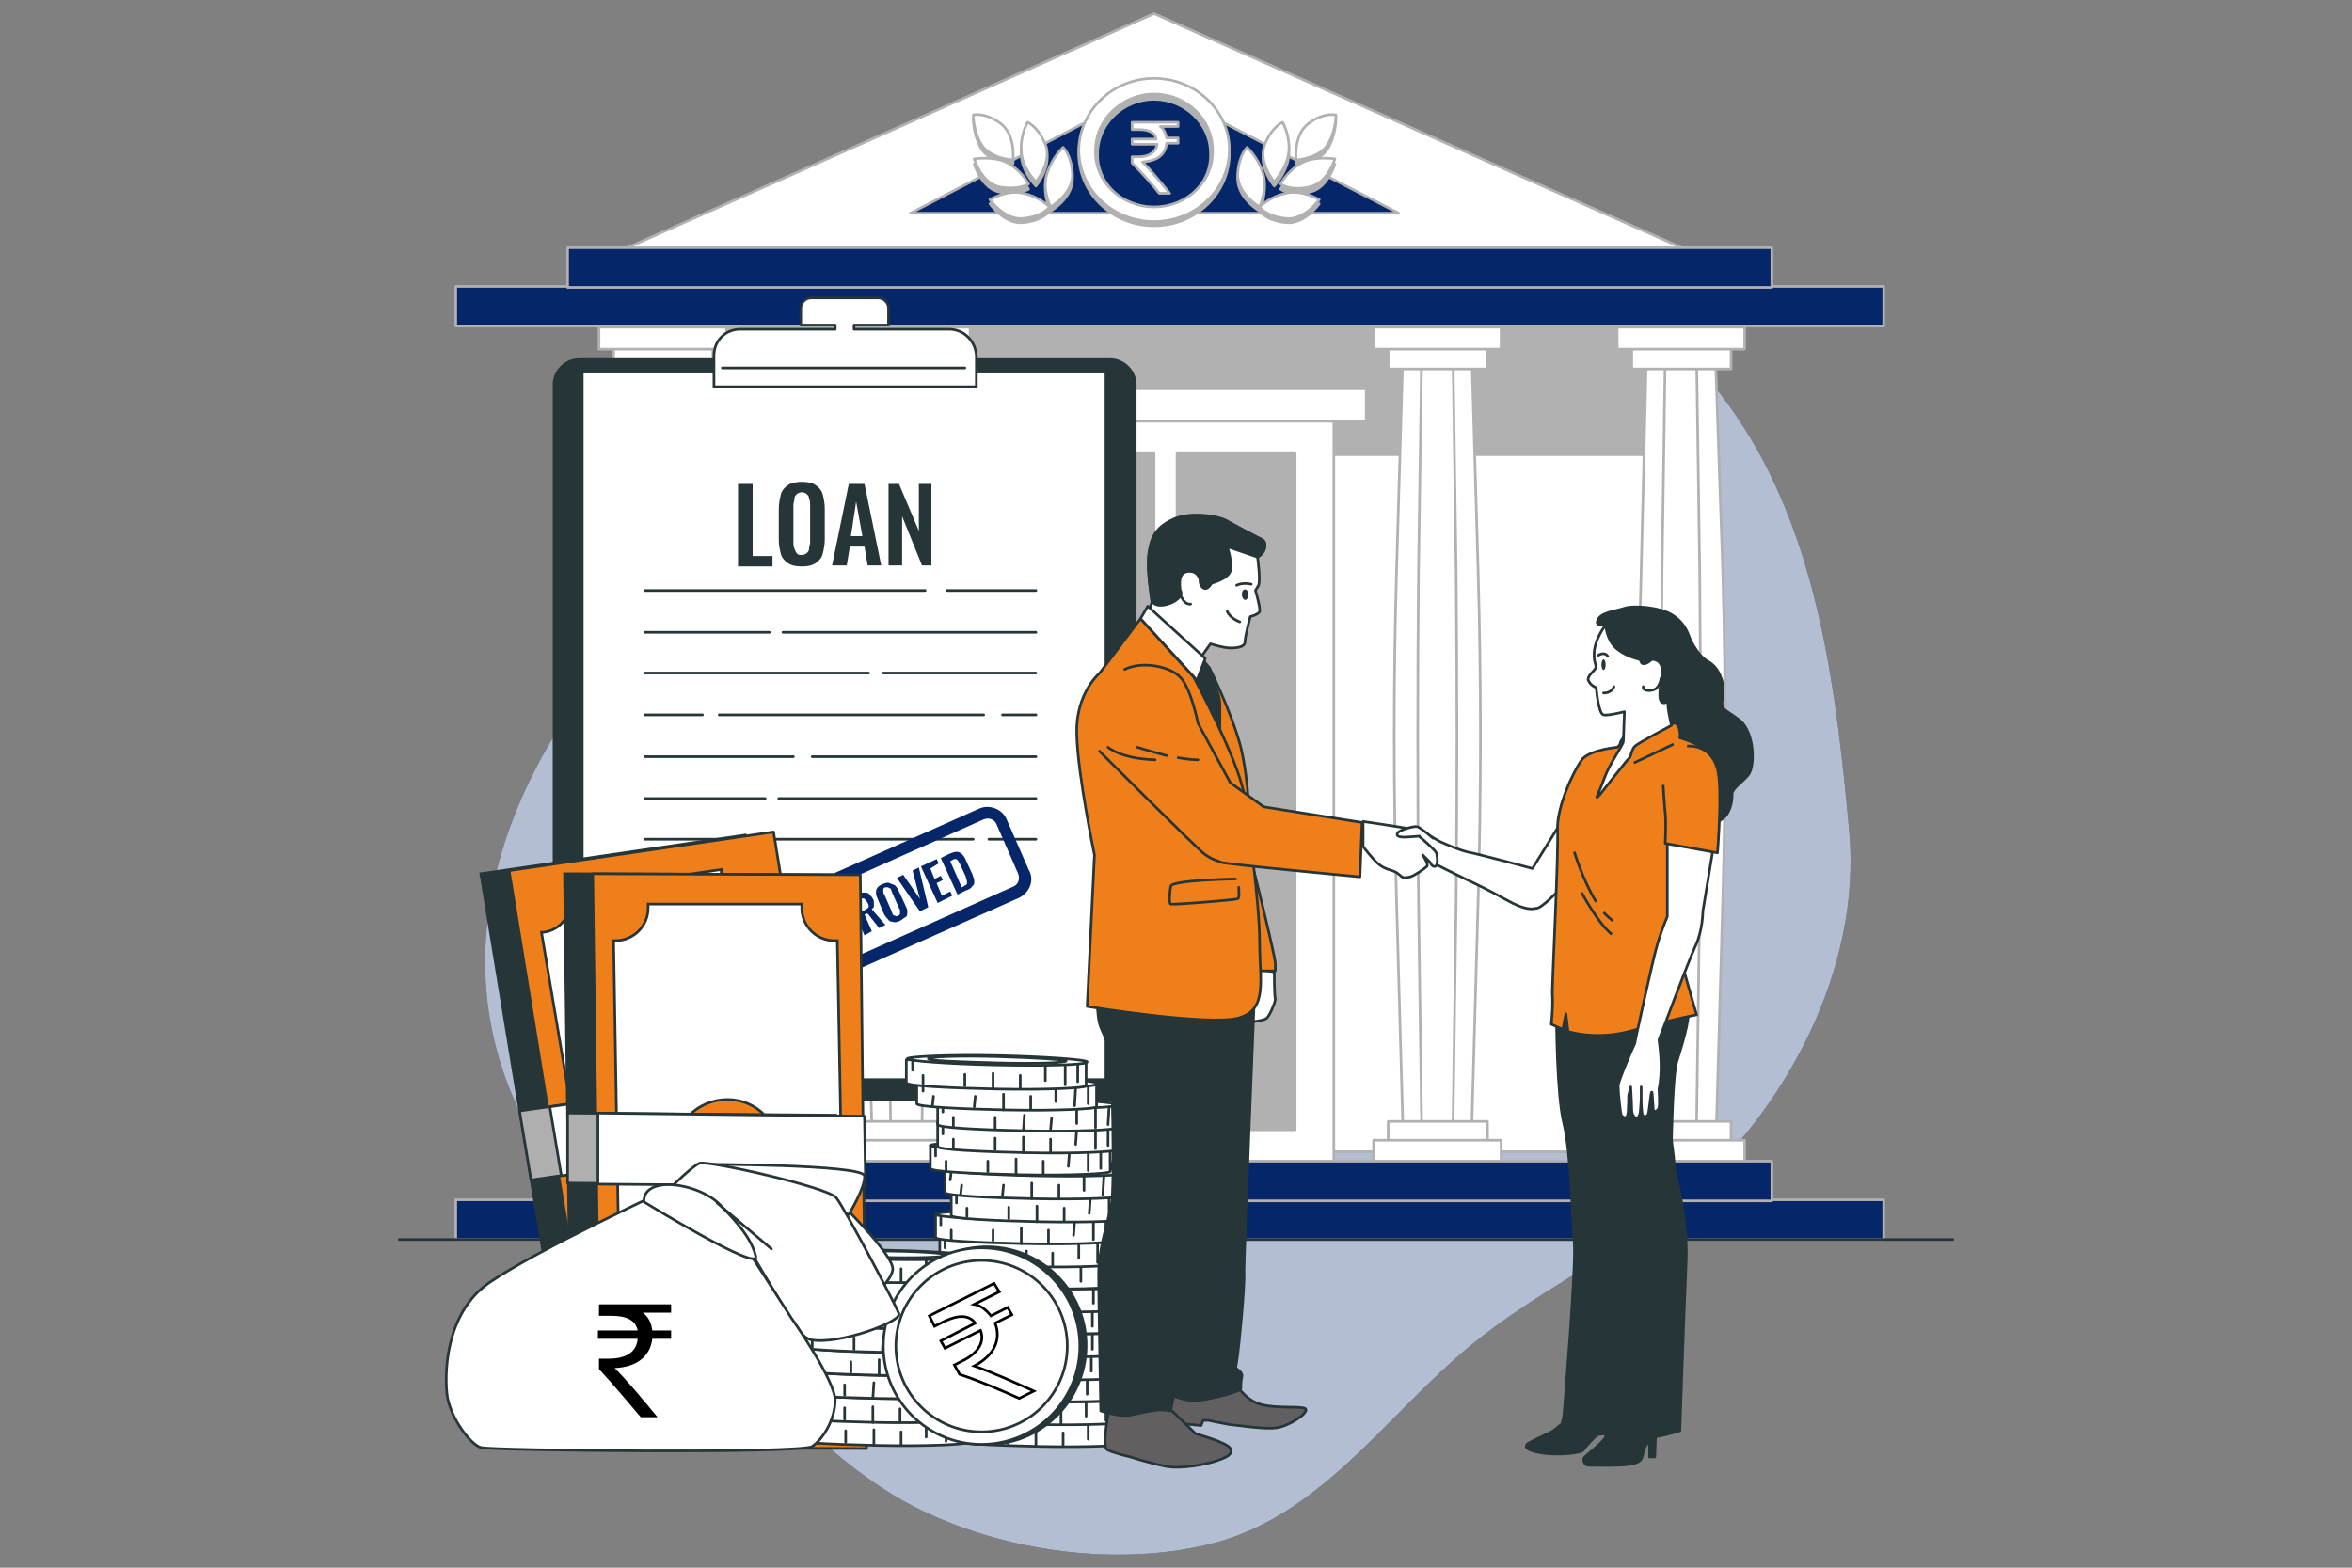 <?xml version="1.0" encoding="utf-8"?>
<!-- Generator: Adobe Illustrator 25.4.1, SVG Export Plug-In . SVG Version: 6.00 Build 0)  -->
<svg version="1.1" id="Layer_1" xmlns="http://www.w3.org/2000/svg" xmlns:xlink="http://www.w3.org/1999/xlink" x="0px" y="0px"
	 viewBox="0 0 225 150" style="enable-background:new 0 0 225 150;" xml:space="preserve">
<rect x="0" y="0" width="225" height="150" fill="#808080" stroke="none"/>
<style type="text/css">
	.st0{fill:#052669;}
	.st1{opacity:0.7;fill:#FFFFFF;enable-background:new    ;}
	.st2{fill:#FFFFFF;stroke:#B2B1B1;stroke-width:0.25;stroke-linejoin:round;stroke-miterlimit:10;}
	.st3{fill:#052669;stroke:#B2B1B1;stroke-width:0.25;stroke-linecap:round;stroke-linejoin:round;stroke-miterlimit:10;}
	.st4{fill:#B2B1B1;stroke:#B2B1B1;stroke-width:0.25;stroke-linecap:round;stroke-linejoin:round;stroke-miterlimit:10;}
	.st5{fill:#FFFFFF;stroke:#B2B1B1;stroke-width:0.25;stroke-linecap:round;stroke-linejoin:round;stroke-miterlimit:10;}
	.st6{fill:#B2B1B1;stroke:#B2B1B1;stroke-width:0.25;stroke-linejoin:round;stroke-miterlimit:10;}
	.st7{fill:none;stroke:#253538;stroke-width:0.25;stroke-linecap:round;stroke-linejoin:round;stroke-miterlimit:10;}
	.st8{fill:#253538;stroke:#253538;stroke-width:0.25;stroke-linecap:round;stroke-linejoin:round;stroke-miterlimit:10;}
	.st9{fill:#FFFFFF;stroke:#253538;stroke-width:0.25;stroke-linecap:round;stroke-linejoin:round;stroke-miterlimit:10;}
	.st10{fill:#253538;}
	.st11{fill:#253538;stroke:#253538;stroke-width:0.25;stroke-miterlimit:10;}
	.st12{fill:#EF7F1A;stroke:#253538;stroke-width:0.25;stroke-linejoin:round;stroke-miterlimit:10;}
	.st13{fill:#FFFFFF;stroke:#253538;stroke-width:0.25;stroke-miterlimit:10;}
	.st14{fill:#B0AFAF;stroke:#253538;stroke-width:0.25;stroke-linecap:round;stroke-linejoin:round;stroke-miterlimit:10;}
	.st15{fill:#FFFFFF;stroke:#253538;stroke-width:0.25;stroke-linecap:round;stroke-linejoin:round;stroke-miterlimit:10;}
	.st16{fill:#FFFFFF;stroke:#253538;stroke-width:0.25;stroke-linecap:round;stroke-linejoin:round;stroke-miterlimit:10;}
	.st17{fill:#253538;stroke:#253538;stroke-width:0.25;stroke-linejoin:round;stroke-miterlimit:10;}
	.st18{fill:#615F60;stroke:#253538;stroke-width:0.25;stroke-linecap:round;stroke-linejoin:round;stroke-miterlimit:10;}
	.st19{fill:none;stroke:#253538;stroke-width:0.25;stroke-linejoin:round;stroke-miterlimit:10;}
	.st20{fill:#FFFFFF;stroke:#253538;stroke-width:0.25;stroke-linejoin:round;stroke-miterlimit:10;}
	.st21{fill:none;stroke:#000000;stroke-width:0.25;}
</style>
<g>
	<g id="Background_Simple">
		<g>
			<path class="st0" d="M167.5,42c-0.9-1.5-1.9-3-3-4.4c-9-11.5-20.7-16.3-34.1-19.5c-13.8-3.4-30-4.4-43.3,1.7
				c-3.1,1.4-6.1,3.3-8.4,5.9c-8.9,9.8-11.9,26.1-21.8,39c-9.9,12.9-14.7,29-5.8,44.3c3.8,6.5,8.5,11.8,14.2,16.5
				c7,5.8,13,13.5,21.1,18.1c8.5,4.7,19.8,6.4,29.1,4.2c10.7-2.5,17-12.3,25.1-19c6.4-5.3,14.1-8.7,20.5-14.2
				c9.7-8.4,17-21.8,15.8-35.1C175.7,66.5,174.1,53.1,167.5,42z"/>
			<path class="st1" d="M167.5,42c-0.9-1.5-1.9-3-3-4.4c-9-11.5-20.7-16.3-34.1-19.5c-13.8-3.4-30-4.4-43.3,1.7
				c-3.1,1.4-6.1,3.3-8.4,5.9c-8.9,9.8-11.9,26.1-21.8,39c-9.9,12.9-14.7,29-5.8,44.3c3.8,6.5,8.5,11.8,14.2,16.5
				c7,5.8,13,13.5,21.1,18.1c8.5,4.7,19.8,6.4,29.1,4.2c10.7-2.5,17-12.3,25.1-19c6.4-5.3,14.1-8.7,20.5-14.2
				c9.7-8.4,17-21.8,15.8-35.1C175.7,66.5,174.1,53.1,167.5,42z"/>
		</g>
	</g>
	<g id="Bank">
		<g>
			<polygon class="st2" points="110.4,1.3 58,24.6 162.9,24.6 			"/>
			<g>
				<polygon class="st3" points="110.4,8.3 87.1,20.4 133.8,20.4 				"/>
				<g>
					<g>
						<path class="st4" d="M121.9,17.8c0,0-1.6-1.9-0.9-3.6c0.7-1.7,1.7-2.1,1.7-2.1s0.7,1.2,0.6,2.7
							C123.2,16.4,121.9,17.8,121.9,17.8z"/>
						<path class="st4" d="M127.7,15.7c0,0-0.7,2.4-2.5,2.7c-1.8,0.4-2.7-0.3-2.7-0.3s0.6-1.2,2-2C125.7,15.3,127.7,15.7,127.7,15.7
							z"/>
						<path class="st4" d="M120.5,20.2c0,0-2.1-1.2-2.1-3.1c0.1-1.9,0.9-2.6,0.9-2.6s1,0.9,1.5,2.4
							C121.3,18.4,120.5,20.2,120.5,20.2z"/>
						<path class="st4" d="M126.2,19.5c0,0-1.4,2-3.2,1.8c-1.9-0.2-2.5-1.1-2.5-1.1s1-1,2.5-1.3C124.5,18.6,126.2,19.5,126.2,19.5z"
							/>
						<path class="st4" d="M124,15.7c0,0-0.3-2.4,1.2-3.5s2.6-0.8,2.6-0.8s0,1.7-0.9,3C126,15.6,124,15.7,124,15.7z"/>
					</g>
					<g>
						<path class="st5" d="M121.9,17.4c0,0-1.6-1.9-0.9-3.6c0.7-1.7,1.7-2.1,1.7-2.1s0.7,1.2,0.6,2.7
							C123.2,16,121.9,17.4,121.9,17.4z"/>
						<path class="st5" d="M127.7,15.2c0,0-0.7,2.4-2.5,2.7c-1.8,0.4-2.7-0.3-2.7-0.3s0.6-1.2,2-2C125.7,14.9,127.7,15.2,127.7,15.2
							z"/>
						<path class="st5" d="M120.5,19.8c0,0-2.1-1.2-2.1-3.1c0.1-1.9,0.9-2.6,0.9-2.6s1,0.9,1.5,2.4C121.3,18,120.5,19.8,120.5,19.8z
							"/>
						<path class="st5" d="M126.2,19.1c0,0-1.4,2-3.2,1.8c-1.9-0.2-2.5-1.1-2.5-1.1s1-1,2.5-1.3C124.5,18.1,126.2,19.1,126.2,19.1z"
							/>
						<path class="st5" d="M124,15.3c0,0-0.3-2.4,1.2-3.5s2.6-0.8,2.6-0.8s0,1.7-0.9,3C126,15.2,124,15.3,124,15.3z"/>
					</g>
				</g>
				<g>
					<g>
						<path class="st4" d="M99.1,17.8c0,0,1.6-1.9,0.9-3.6c-0.7-1.7-1.7-2.1-1.7-2.1s-0.7,1.2-0.6,2.7
							C97.7,16.4,99.1,17.8,99.1,17.8z"/>
						<path class="st4" d="M93.2,15.7c0,0,0.7,2.4,2.5,2.7s2.7-0.3,2.7-0.3s-0.6-1.2-2-2C95.2,15.3,93.2,15.7,93.2,15.7z"/>
						<path class="st4" d="M100.5,20.2c0,0,2.1-1.2,2.1-3.1c-0.1-1.9-0.9-2.6-0.9-2.6s-1,0.9-1.5,2.4
							C99.6,18.4,100.5,20.2,100.5,20.2z"/>
						<path class="st4" d="M94.7,19.5c0,0,1.4,2,3.2,1.8c1.9-0.2,2.5-1.1,2.5-1.1s-1-1-2.5-1.3C96.4,18.6,94.7,19.5,94.7,19.5z"/>
						<path class="st4" d="M96.9,15.7c0,0,0.3-2.4-1.2-3.5s-2.6-0.8-2.6-0.8s0,1.7,0.9,3C94.9,15.6,96.9,15.7,96.9,15.7z"/>
					</g>
					<g>
						<path class="st5" d="M99.1,17.4c0,0,1.6-1.9,0.9-3.6c-0.7-1.7-1.7-2.1-1.7-2.1s-0.7,1.2-0.6,2.7C97.7,16,99.1,17.4,99.1,17.4z
							"/>
						<path class="st5" d="M93.2,15.2c0,0,0.7,2.4,2.5,2.7s2.7-0.3,2.7-0.3s-0.6-1.2-2-2C95.2,14.9,93.2,15.2,93.2,15.2z"/>
						<path class="st5" d="M100.5,19.8c0,0,2.1-1.2,2.1-3.1c-0.1-1.9-0.9-2.6-0.9-2.6s-1,0.9-1.5,2.4C99.6,18,100.5,19.8,100.5,19.8
							z"/>
						<path class="st5" d="M94.7,19.1c0,0,1.4,2,3.2,1.8c1.9-0.2,2.5-1.1,2.5-1.1s-1-1-2.5-1.3C96.4,18.1,94.7,19.1,94.7,19.1z"/>
						<path class="st5" d="M96.9,15.3c0,0,0.3-2.4-1.2-3.5s-2.6-0.8-2.6-0.8s0,1.7,0.9,3C94.9,15.2,96.9,15.3,96.9,15.3z"/>
					</g>
				</g>
				<g>
					<path class="st4" d="M110.4,7.9c-3.9,0-7.1,3-7.2,6.8c0,3.8,3.2,6.9,7.2,6.9c4,0,7.2-3.1,7.2-6.9
						C117.6,10.9,114.4,7.9,110.4,7.9z M110.4,19.9c-3,0-5.5-2.4-5.4-5.2c0-2.9,2.5-5.2,5.4-5.2s5.4,2.3,5.4,5.2
						C115.9,17.5,113.5,19.9,110.4,19.9z"/>
					<path class="st5" d="M110.4,7.5c-3.9,0-7.1,3-7.2,6.8c0,3.8,3.2,6.9,7.2,6.9c4,0,7.2-3.1,7.2-6.9
						C117.6,10.6,114.4,7.5,110.4,7.5z M110.4,19.8c-3.1,0-5.7-2.4-5.6-5.4c0-3,2.6-5.4,5.6-5.4c3.1,0,5.6,2.4,5.6,5.4
						C116.1,17.3,113.6,19.8,110.4,19.8z"/>
				</g>
			</g>
			<rect x="60" y="30.6" class="st2" width="100.8" height="79.6"/>
			<rect x="60" y="30.6" class="st6" width="100.8" height="12.9"/>
			<rect x="95.9" y="39.6" class="st2" width="31.7" height="71.7"/>
			<g>
				<rect x="99.1" y="43.4" class="st6" width="11.3" height="64.7"/>
				<rect x="112.6" y="43.4" class="st6" width="11.3" height="64.7"/>
			</g>
			<g>
				<path class="st5" d="M66.7,34h-6.6l-0.6,20.6c-0.3,10.5-0.3,21.1,0,31.6l0.6,21.5h6.6l0.6-21.5c0.3-10.5,0.3-21.1,0-31.6
					L66.7,34z"/>
				<path class="st5" d="M64.9,34h-3l-0.3,20.6c-0.1,10.5-0.1,21.1,0,31.6l0.3,21.5h3l0.3-21.5c0.1-10.5,0.1-21.1,0-31.6L64.9,34z"
					/>
				<g>
					<rect x="58.7" y="107.3" class="st2" width="9.5" height="2.1"/>
					<rect x="57.3" y="109.1" class="st2" width="12.2" height="2.1"/>
				</g>
				<g>
					<rect x="58.7" y="33.2" class="st2" width="9.5" height="2.1"/>
					<rect x="57.3" y="31.3" class="st2" width="12.2" height="2.1"/>
				</g>
			</g>
			<g>
				<path class="st5" d="M90,34h-6.6l-0.6,20.6c-0.3,10.5-0.3,21.1,0,31.6l0.6,21.5H90l0.6-21.5c0.3-10.5,0.3-21.1,0-31.6L90,34z"/>
				<path class="st5" d="M88.2,34h-3l-0.3,20.6c-0.1,10.5-0.1,21.1,0,31.6l0.3,21.5h3l0.3-21.5c0.1-10.5,0.1-21.1,0-31.6L88.2,34z"
					/>
				<g>
					<rect x="82" y="107.3" class="st2" width="9.5" height="2.1"/>
					<rect x="80.6" y="109.1" class="st2" width="12.2" height="2.1"/>
				</g>
				<g>
					<rect x="82" y="33.2" class="st2" width="9.5" height="2.1"/>
					<rect x="80.6" y="31.3" class="st2" width="12.2" height="2.1"/>
				</g>
			</g>
			<g>
				<path class="st5" d="M140.8,34h-6.6l-0.6,20.6c-0.3,10.5-0.3,21.1,0,31.6l0.6,21.5h6.6l0.6-21.5c0.3-10.5,0.3-21.1,0-31.6
					L140.8,34z"/>
				<path class="st5" d="M139,34h-3l-0.3,20.6c-0.1,10.5-0.1,21.1,0,31.6l0.3,21.5h3l0.3-21.5c0.1-10.5,0.1-21.1,0-31.6L139,34z"/>
				<g>
					<rect x="132.8" y="107.3" class="st2" width="9.5" height="2.1"/>
					<rect x="131.4" y="109.1" class="st2" width="12.2" height="2.1"/>
				</g>
				<g>
					<rect x="132.8" y="33.2" class="st2" width="9.5" height="2.1"/>
					<rect x="131.4" y="31.3" class="st2" width="12.2" height="2.1"/>
				</g>
			</g>
			<g>
				<path class="st5" d="M164.1,34h-6.6L157,54.6c-0.3,10.5-0.3,21.1,0,31.6l0.6,21.5h6.6l0.6-21.5c0.3-10.5,0.3-21.1,0-31.6
					L164.1,34z"/>
				<path class="st5" d="M162.3,34h-3l-0.3,20.6c-0.1,10.5-0.1,21.1,0,31.6l0.3,21.5h3l0.3-21.5c0.1-10.5,0.1-21.1,0-31.6L162.3,34z
					"/>
				<g>
					<rect x="156.1" y="107.3" class="st2" width="9.5" height="2.1"/>
					<rect x="154.7" y="109.1" class="st2" width="12.2" height="2.1"/>
				</g>
				<g>
					<rect x="156.1" y="33.2" class="st2" width="9.5" height="2.1"/>
					<rect x="154.7" y="31.3" class="st2" width="12.2" height="2.1"/>
				</g>
			</g>
			<rect x="43.6" y="114.8" class="st3" width="136.6" height="3.8"/>
			<rect x="54.3" y="111.1" class="st3" width="115.2" height="3.8"/>
			<rect x="43.6" y="27.4" class="st3" width="136.6" height="3.8"/>
			<rect x="54.3" y="23.7" class="st3" width="115.2" height="3.8"/>
			<rect x="92.8" y="37.2" class="st2" width="37.9" height="3.1"/>
		</g>
		<g>
			<path class="st5" d="M112.7,12.1H111c0.3,0.2,0.5,0.6,0.6,1.1h1.1v0.5h-1.1c-0.1,1.1-0.9,1.7-2.3,1.8c0.8,0.8,1.7,1.9,2.6,3h-1
				c-0.8-1-1.6-1.9-2.6-2.9v-0.6h0.6c1.1,0,1.7-0.5,1.8-1.2h-2.4v-0.5h2.3c-0.1-0.6-0.7-0.9-1.6-0.9h-0.7v-0.7h4.4L112.7,12.1
				L112.7,12.1z"/>
		</g>
	</g>
	<g id="Floor">
		<line class="st7" x1="38.2" y1="118.6" x2="186.8" y2="118.6"/>
	</g>
	<g id="Binder">
		<g>
			<g>
				<path class="st8" d="M106.2,105.2H55.4c-1.3,0-2.4-1.1-2.4-2.4V36.8c0-1.3,1.1-2.4,2.4-2.4h50.8c1.3,0,2.4,1.1,2.4,2.4v66.1
					C108.5,104.1,107.5,105.2,106.2,105.2z"/>
				<rect x="55.7" y="35.6" class="st9" width="50.1" height="67.7"/>
				<g>
					<path class="st9" d="M90.8,31.5h-9.1v-0.4H85v-1.6c0-0.6-0.5-1-1-1h-6.4c-0.6,0-1,0.5-1,1v1.6h3.3v0.4h-9.1
						c-1.4,0-2.5,1.1-2.5,2.5v3h25.1v-3C93.3,32.6,92.2,31.5,90.8,31.5z"/>
					<line class="st7" x1="69.1" y1="35.2" x2="92.3" y2="35.2"/>
				</g>
				<line class="st7" x1="90.6" y1="56.5" x2="99.1" y2="56.5"/>
				<line class="st7" x1="61.7" y1="56.5" x2="88.5" y2="56.5"/>
				<line class="st7" x1="74.9" y1="60.5" x2="99.1" y2="60.5"/>
				<line class="st7" x1="61.7" y1="60.5" x2="73.6" y2="60.5"/>
				<line class="st7" x1="84.5" y1="64.4" x2="99.1" y2="64.4"/>
				<line class="st7" x1="61.7" y1="64.4" x2="83.1" y2="64.4"/>
				<line class="st7" x1="95.9" y1="68.4" x2="99.1" y2="68.4"/>
				<line class="st7" x1="68.8" y1="68.4" x2="94.1" y2="68.4"/>
				<line class="st7" x1="61.7" y1="68.4" x2="67.2" y2="68.4"/>
				<line class="st7" x1="77.7" y1="72.4" x2="99.1" y2="72.4"/>
				<line class="st7" x1="61.7" y1="72.4" x2="75.9" y2="72.4"/>
				<line class="st7" x1="74.5" y1="76.4" x2="99.1" y2="76.4"/>
				<line class="st7" x1="61.7" y1="76.4" x2="73.2" y2="76.4"/>
				<line class="st7" x1="94.6" y1="80.3" x2="99.1" y2="80.3"/>
				<line class="st7" x1="61.7" y1="80.3" x2="93.1" y2="80.3"/>
			</g>
			<g>
				<g>
					<g>
						<path class="st0" d="M75.8,92.6l-0.9-3.8l0.7-0.3l2.2,3.2l-0.6,0.3l-0.5-0.7l-0.6,0.3l0.2,0.9L75.8,92.6z M76.1,91l0.5-0.2
							l-0.9-1.4L76.1,91z"/>
					</g>
					<g>
						<path class="st0" d="M78.2,91.5L76.7,88l1-0.5c0.2-0.1,0.4-0.1,0.6-0.1c0.2,0,0.3,0.1,0.4,0.2c0.1,0.1,0.2,0.3,0.3,0.5
							c0.1,0.2,0.1,0.4,0.1,0.6c0,0.2-0.1,0.3-0.2,0.4c-0.1,0.1-0.3,0.2-0.5,0.3l-0.3,0.2l0.7,1.5L78.2,91.5z M78,89.3l0.2-0.1
							c0.1-0.1,0.2-0.1,0.2-0.2c0-0.1,0.1-0.1,0.1-0.2c0-0.1,0-0.2-0.1-0.3c-0.1-0.1-0.1-0.2-0.2-0.3c-0.1-0.1-0.1-0.1-0.2-0.1
							c-0.1,0-0.2,0-0.3,0.1l-0.2,0.1L78,89.3z"/>
					</g>
					<g>
						<path class="st0" d="M80.5,90.5L78.9,87l1-0.5c0.2-0.1,0.4-0.1,0.6-0.1c0.2,0,0.3,0.1,0.4,0.2c0.1,0.1,0.2,0.3,0.3,0.5
							c0.1,0.2,0.1,0.4,0.1,0.6s-0.1,0.3-0.2,0.4c-0.1,0.1-0.3,0.2-0.5,0.3l-0.3,0.2l0.7,1.5L80.5,90.5z M80.2,88.3l0.2-0.1
							c0.1-0.1,0.2-0.1,0.2-0.2c0-0.1,0.1-0.1,0.1-0.2c0-0.1,0-0.2-0.1-0.3c-0.1-0.1-0.1-0.2-0.2-0.3c-0.1-0.1-0.1-0.1-0.2-0.1
							c-0.1,0-0.2,0-0.3,0.1l-0.2,0.1L80.2,88.3z"/>
					</g>
					<g>
						<path class="st0" d="M82.7,89.5L81.2,86l0.8-0.4c0.2-0.1,0.4-0.2,0.6-0.2s0.4,0,0.5,0.1c0.1,0.1,0.3,0.3,0.4,0.5
							c0.1,0.1,0.1,0.3,0.1,0.4c0,0.1,0,0.2,0,0.3s-0.1,0.2-0.2,0.3l1.3,1.5l-0.6,0.3l-1.1-1.4l-0.3,0.1l0.7,1.6L82.7,89.5z
							 M82.5,87.2l0.2-0.1c0.1-0.1,0.2-0.1,0.3-0.2c0.1-0.1,0.1-0.1,0.1-0.2c0-0.1,0-0.2-0.1-0.3c-0.1-0.2-0.2-0.3-0.3-0.4
							c-0.1-0.1-0.2,0-0.4,0L82,86.2L82.5,87.2z"/>
					</g>
					<g>
						<path class="st0" d="M86.1,88.1c-0.2,0.1-0.5,0.2-0.7,0.1c-0.2,0-0.4-0.1-0.5-0.3c-0.1-0.1-0.3-0.3-0.4-0.6L84,86.1
							c-0.1-0.2-0.2-0.5-0.2-0.6c0-0.2,0-0.4,0.1-0.5c0.1-0.2,0.3-0.3,0.5-0.4c0.3-0.1,0.5-0.2,0.7-0.1s0.3,0.1,0.5,0.2
							c0.1,0.1,0.3,0.3,0.4,0.6l0.6,1.3c0.1,0.2,0.2,0.4,0.2,0.6c0,0.2,0,0.4-0.1,0.5C86.5,87.8,86.3,88,86.1,88.1z M85.9,87.6
							c0.1,0,0.2-0.1,0.2-0.2c0-0.1,0-0.1,0-0.2c0-0.1,0-0.2-0.1-0.3l-0.7-1.6c0-0.1-0.1-0.2-0.1-0.3C85.1,85,85,85,85,84.9
							c-0.1,0-0.2,0-0.3,0c-0.1,0-0.2,0.1-0.2,0.2c0,0.1,0,0.1,0,0.2c0,0.1,0,0.2,0.1,0.3l0.7,1.6c0,0.1,0.1,0.2,0.1,0.3
							c0.1,0.1,0.1,0.1,0.2,0.1C85.7,87.7,85.8,87.7,85.9,87.6z"/>
					</g>
					<g>
						<path class="st0" d="M88,87.2L85.8,84l0.6-0.3l1.6,2.3l-0.7-2.7l0.6-0.3l0.9,3.8L88,87.2z"/>
					</g>
					<g>
						<path class="st0" d="M89.7,86.4l-1.6-3.5l1.5-0.7l0.2,0.4L89,83.1l0.4,1l0.6-0.3l0.2,0.4l-0.6,0.3l0.5,1.2l0.8-0.4l0.2,0.4
							L89.7,86.4z"/>
					</g>
					<g>
						<path class="st0" d="M91.6,85.6L90,82.1l0.8-0.4c0.3-0.1,0.5-0.2,0.7-0.2c0.2,0,0.4,0.1,0.5,0.2c0.1,0.1,0.3,0.3,0.4,0.6
							l0.6,1.3c0.1,0.3,0.2,0.5,0.2,0.7c0,0.2,0,0.4-0.2,0.5c-0.1,0.2-0.3,0.3-0.6,0.4L91.6,85.6z M92,84.9l0.2-0.1
							c0.1-0.1,0.2-0.1,0.3-0.2c0-0.1,0-0.2,0-0.3c0-0.1-0.1-0.2-0.1-0.4l-0.6-1.3c-0.1-0.1-0.1-0.2-0.2-0.3
							c-0.1-0.1-0.1-0.1-0.2-0.1c-0.1,0-0.2,0-0.3,0.1l-0.2,0.1L92,84.9z"/>
					</g>
				</g>
				<g>
					<path class="st0" d="M97.5,85.9L74.3,96.2c-1,0.5-2.3,0-2.7-1l-2.1-4.8c-0.5-1,0-2.3,1-2.7l23.1-10.3c1-0.5,2.3,0,2.7,1
						l2.1,4.8C99,84.2,98.5,85.4,97.5,85.9z M71,88.7c-0.4,0.2-0.6,0.7-0.4,1.2l2.1,4.8c0.2,0.4,0.7,0.6,1.2,0.4L97,84.8
						c0.4-0.2,0.6-0.7,0.4-1.2l-2.1-4.8c-0.2-0.4-0.7-0.6-1.2-0.4L71,88.7z"/>
				</g>
			</g>
		</g>
	</g>
	<g id="Text">
		<g>
			<path class="st10" d="M70.6,54.1v-7.8H72v6.9h1.9v1H70.6z"/>
			<path class="st10" d="M76.7,54.2c-0.6,0-1-0.1-1.3-0.3c-0.3-0.2-0.6-0.5-0.7-0.9c-0.1-0.4-0.2-0.8-0.2-1.4v-2.9
				c0-0.5,0.1-1,0.2-1.4c0.1-0.4,0.4-0.7,0.7-0.9c0.3-0.2,0.8-0.3,1.3-0.3c0.6,0,1,0.1,1.3,0.3c0.3,0.2,0.6,0.5,0.7,0.9
				c0.1,0.4,0.2,0.8,0.2,1.4v2.9c0,0.5-0.1,1-0.2,1.4c-0.1,0.4-0.4,0.7-0.7,0.9C77.7,54.1,77.3,54.2,76.7,54.2z M76.7,53.1
				c0.2,0,0.4-0.1,0.5-0.2c0.1-0.1,0.2-0.2,0.2-0.4c0-0.2,0.1-0.4,0.1-0.6v-3.6c0-0.2,0-0.4-0.1-0.6c0-0.2-0.1-0.3-0.2-0.4
				c-0.1-0.1-0.3-0.2-0.5-0.2c-0.2,0-0.4,0.1-0.5,0.2c-0.1,0.1-0.2,0.2-0.2,0.4s-0.1,0.4-0.1,0.6v3.6c0,0.2,0,0.4,0.1,0.6
				s0.1,0.3,0.2,0.4C76.3,53.1,76.5,53.1,76.7,53.1z"/>
			<path class="st10" d="M79.6,54.1l1.6-7.8h1.5l1.6,7.8h-1.3l-0.3-1.8h-1.4l-0.3,1.8H79.6z M81.4,51.3h1.1L81.9,48L81.4,51.3z"/>
			<path class="st10" d="M85,54.1v-7.8h1l1.9,4.5v-4.5h1.2v7.8h-0.9l-1.9-4.7v4.7H85z"/>
		</g>
	</g>
	<g id="Money">
		<g>
			<g>
				<g>
					<polygon class="st11" points="80.2,134 54.9,137.8 46,83.6 71.3,79.9 					"/>
					<polygon class="st12" points="82.8,133.7 57.5,137.4 48.7,83.3 74,79.6 					"/>
					<path class="st13" d="M72.5,86.2c-1.7,0.2-3.3-0.9-3.5-2.6c0-0.1,0-0.3,0-0.4l-14.5,2.1c0,0.1,0.1,0.2,0.1,0.4
						c0.2,1.7-0.9,3.3-2.6,3.5c-0.1,0-0.1,0-0.2,0l7,41.6c0.1,0,0.1,0,0.2,0c1.7-0.2,3.3,0.9,3.5,2.6c0,0.1,0,0.3,0,0.4l14.5-2.1
						c0-0.1-0.1-0.2-0.1-0.4c-0.2-1.7,0.9-3.3,2.6-3.5c0.1,0,0.3,0,0.4,0l-7-41.6C72.7,86.2,72.6,86.2,72.5,86.2z M66.1,112.7
						c-2.8,0.4-5.3-1.5-5.7-4.3c-0.4-2.8,1.5-5.3,4.3-5.7c2.8-0.4,5.3,1.5,5.7,4.3C70.8,109.7,68.9,112.3,66.1,112.7z"/>
				</g>
				<g>
					<polygon class="st14" points="49.7,106.3 75.2,102.6 76.3,109.2 50.8,112.9 					"/>
					<polygon class="st9" points="52.6,105.9 77.8,102.3 78.9,108.9 53.7,112.5 					"/>
				</g>
			</g>
			<g>
				<g>
					<polygon class="st11" points="80.2,138.5 54.7,138.4 54,83.6 79.6,83.7 					"/>
					<polygon class="st12" points="82.9,138.6 57.4,138.5 56.7,83.6 82.3,83.7 					"/>
					<path class="st13" d="M79.8,90c-1.7,0-3.1-1.4-3.1-3.1c0-0.1,0-0.3,0-0.4L62,86.5c0,0.1,0,0.3,0,0.4c0,1.7-1.4,3.1-3.1,3.1
						c-0.1,0-0.1,0-0.2,0l0.7,42.2c0.1,0,0.1,0,0.2,0c1.7,0,3.1,1.4,3.1,3.1c0,0.1,0,0.3,0,0.4l14.7,0.1c0-0.1,0-0.3,0-0.4
						c0-1.7,1.4-3.1,3.1-3.1c0.1,0,0.3,0,0.4,0L80.1,90C80,90,79.9,90,79.8,90z M69.5,115.3c-2.8,0-5-2.3-5-5.1c0-2.8,2.3-5,5.1-5
						s5,2.3,5,5.1C74.6,113,72.3,115.3,69.5,115.3z"/>
				</g>
				<g>
					<polygon class="st14" points="54.3,106.5 80,106.7 80.1,113.4 54.3,113.2 					"/>
					<polygon class="st9" points="57.2,106.5 82.7,106.8 82.8,113.5 57.2,113.3 					"/>
				</g>
			</g>
			<g>
				<g>
					<g>
						<path class="st9" d="M90.9,135.6l0,2.2c0,0.3,3.9,0.5,8.6,0.6c4.8,0.1,8.6-0.1,8.6-0.3l0-2.2L90.9,135.6z"/>
						<path class="st9" d="M108.1,135.9c0,0.3-3.9,0.4-8.6,0.3c-4.8-0.1-8.6-0.4-8.6-0.6c0-0.3,3.9-0.4,8.6-0.3
							C104.2,135.4,108.1,135.6,108.1,135.9z"/>
						<path class="st9" d="M106.1,135.8c0,0.2-3,0.3-6.6,0.2c-3.7-0.1-6.6-0.2-6.6-0.4c0-0.2,3-0.3,6.6-0.2
							C103.1,135.4,106.1,135.6,106.1,135.8z"/>
						<line class="st7" x1="107.2" y1="136.1" x2="107.2" y2="137.8"/>
						<line class="st7" x1="106" y1="136.3" x2="106" y2="138"/>
						<line class="st7" x1="104.1" y1="136.3" x2="104.1" y2="137.7"/>
						<line class="st7" x1="101.7" y1="137.1" x2="101.7" y2="138.3"/>
						<line class="st7" x1="99.1" y1="138.4" x2="99.1" y2="136.9"/>
						<line class="st7" x1="91.4" y1="135.9" x2="91.4" y2="136.6"/>
						<line class="st7" x1="92.4" y1="138" x2="92.4" y2="137.1"/>
						<line class="st7" x1="96.4" y1="138.1" x2="96.4" y2="137.1"/>
					</g>
					<g>
						<path class="st9" d="M90.7,133.5l0,2.2c0,0.3,3.9,0.5,8.6,0.6c4.8,0.1,8.6-0.1,8.6-0.3l0-2.2L90.7,133.5z"/>
						<path class="st9" d="M107.9,133.8c0,0.3-3.9,0.4-8.6,0.3c-4.8-0.1-8.6-0.4-8.6-0.6s3.9-0.4,8.6-0.3
							C104,133.2,107.9,133.5,107.9,133.8z"/>
						<path class="st9" d="M105.9,133.7c0,0.2-3,0.3-6.6,0.2c-3.7-0.1-6.6-0.2-6.6-0.4c0-0.2,3-0.3,6.6-0.2
							C102.9,133.3,105.9,133.5,105.9,133.7z"/>
						<line class="st7" x1="107" y1="134" x2="107" y2="135.7"/>
						<line class="st7" x1="105.8" y1="134.1" x2="105.8" y2="135.9"/>
						<line class="st7" x1="103.9" y1="134.2" x2="103.9" y2="135.5"/>
						<line class="st7" x1="101.5" y1="135" x2="101.5" y2="136.2"/>
						<line class="st7" x1="98.9" y1="136.3" x2="98.9" y2="134.8"/>
						<line class="st7" x1="91.2" y1="133.7" x2="91.2" y2="134.5"/>
						<line class="st7" x1="92.2" y1="135.8" x2="92.2" y2="135"/>
						<line class="st7" x1="96.2" y1="136" x2="96.2" y2="134.9"/>
					</g>
					<g>
						<path class="st9" d="M90.7,131.3l0,2.2c0,0.3,3.9,0.5,8.6,0.6c4.8,0.1,8.6-0.1,8.6-0.3l0-2.2L90.7,131.3z"/>
						<path class="st9" d="M107.9,131.6c0,0.3-3.9,0.4-8.6,0.3c-4.8-0.1-8.6-0.4-8.6-0.6c0-0.3,3.9-0.4,8.6-0.3
							C104.1,131.1,107.9,131.3,107.9,131.6z"/>
						<path class="st9" d="M105.9,131.5c0,0.2-3,0.3-6.6,0.2c-3.7-0.1-6.6-0.2-6.6-0.4c0-0.2,3-0.3,6.6-0.2
							C103,131.1,105.9,131.3,105.9,131.5z"/>
						<line class="st7" x1="107.1" y1="131.8" x2="107" y2="133.5"/>
						<line class="st7" x1="105.8" y1="132" x2="105.8" y2="133.7"/>
						<line class="st7" x1="104" y1="132" x2="104" y2="133.4"/>
						<line class="st7" x1="101.5" y1="132.8" x2="101.5" y2="134"/>
						<line class="st7" x1="98.9" y1="134.1" x2="99" y2="132.6"/>
						<line class="st7" x1="91.2" y1="131.6" x2="91.2" y2="132.3"/>
						<line class="st7" x1="92.2" y1="133.7" x2="92.2" y2="132.8"/>
						<line class="st7" x1="96.2" y1="133.8" x2="96.2" y2="132.8"/>
					</g>
					<g>
						<path class="st9" d="M91.1,129.2l0,2.2c0,0.3,3.9,0.5,8.6,0.6c4.8,0.1,8.6-0.1,8.6-0.3l0-2.2L91.1,129.2z"/>
						<path class="st9" d="M108.3,129.4c0,0.3-3.9,0.4-8.6,0.3s-8.6-0.4-8.6-0.6c0-0.3,3.9-0.4,8.6-0.3
							C104.5,128.9,108.4,129.2,108.3,129.4z"/>
						<path class="st9" d="M106.3,129.3c0,0.2-3,0.3-6.6,0.2c-3.7-0.1-6.6-0.2-6.6-0.4c0-0.2,3-0.3,6.6-0.2
							C103.4,129,106.4,129.2,106.3,129.3z"/>
						<line class="st7" x1="107.5" y1="129.7" x2="107.5" y2="131.3"/>
						<line class="st7" x1="106.3" y1="129.8" x2="106.2" y2="131.6"/>
						<line class="st7" x1="104.4" y1="129.8" x2="104.4" y2="131.2"/>
						<line class="st7" x1="102" y1="130.7" x2="102" y2="131.9"/>
						<line class="st7" x1="99.4" y1="132" x2="99.4" y2="130.5"/>
						<line class="st7" x1="91.7" y1="129.4" x2="91.6" y2="130.2"/>
						<line class="st7" x1="92.6" y1="131.5" x2="92.7" y2="130.7"/>
						<line class="st7" x1="96.6" y1="131.7" x2="96.7" y2="130.6"/>
					</g>
					<g>
						<path class="st9" d="M91.2,127l0,2.2c0,0.3,3.9,0.5,8.6,0.6c4.8,0.1,8.6-0.1,8.6-0.3l0-2.2L91.2,127z"/>
						<path class="st9" d="M108.4,127.3c0,0.3-3.9,0.4-8.6,0.3c-4.8-0.1-8.6-0.4-8.6-0.6c0-0.3,3.9-0.4,8.6-0.3
							C104.6,126.7,108.5,127,108.4,127.3z"/>
						<path class="st9" d="M106.5,127.2c0,0.2-3,0.3-6.6,0.2c-3.7-0.1-6.6-0.2-6.6-0.4c0-0.2,3-0.3,6.6-0.2
							C103.5,126.8,106.5,127,106.5,127.2z"/>
						<line class="st7" x1="107.6" y1="127.5" x2="107.6" y2="129.2"/>
						<line class="st7" x1="106.4" y1="127.7" x2="106.3" y2="129.4"/>
						<line class="st7" x1="104.5" y1="127.7" x2="104.5" y2="129.1"/>
						<line class="st7" x1="102.1" y1="128.5" x2="102.1" y2="129.7"/>
						<line class="st7" x1="99.5" y1="129.8" x2="99.5" y2="128.3"/>
						<line class="st7" x1="91.8" y1="127.3" x2="91.7" y2="128"/>
						<line class="st7" x1="92.7" y1="129.4" x2="92.8" y2="128.5"/>
						<line class="st7" x1="96.7" y1="129.5" x2="96.8" y2="128.5"/>
					</g>
					<g>
						<path class="st9" d="M91.2,124.8l0,2.2c0,0.3,3.9,0.5,8.6,0.6c4.8,0.1,8.6-0.1,8.6-0.3l0-2.2L91.2,124.8z"/>
						<path class="st9" d="M108.4,125.1c0,0.3-3.9,0.4-8.6,0.3c-4.8-0.1-8.6-0.4-8.6-0.6c0-0.3,3.9-0.4,8.6-0.3
							C104.6,124.6,108.4,124.9,108.4,125.1z"/>
						<path class="st9" d="M106.4,125c0,0.2-3,0.3-6.6,0.2c-3.7-0.1-6.6-0.2-6.6-0.4c0-0.2,3-0.3,6.6-0.2
							C103.5,124.7,106.4,124.9,106.4,125z"/>
						<line class="st7" x1="107.6" y1="125.4" x2="107.5" y2="127"/>
						<line class="st7" x1="106.3" y1="125.5" x2="106.3" y2="127.3"/>
						<line class="st7" x1="104.5" y1="125.5" x2="104.5" y2="126.9"/>
						<line class="st7" x1="102" y1="126.4" x2="102" y2="127.6"/>
						<line class="st7" x1="99.4" y1="127.6" x2="99.5" y2="126.2"/>
						<line class="st7" x1="91.7" y1="125.1" x2="91.7" y2="125.8"/>
						<line class="st7" x1="92.7" y1="127.2" x2="92.7" y2="126.3"/>
						<line class="st7" x1="96.7" y1="127.4" x2="96.7" y2="126.3"/>
					</g>
					<g>
						<path class="st9" d="M91.3,122.7l0,2.2c0,0.3,3.9,0.5,8.6,0.6c4.8,0.1,8.6-0.1,8.6-0.3l0-2.2L91.3,122.7z"/>
						<path class="st9" d="M108.6,123c0,0.3-3.9,0.4-8.6,0.3c-4.8-0.1-8.6-0.4-8.6-0.6c0-0.3,3.9-0.4,8.6-0.3
							C104.7,122.4,108.6,122.7,108.6,123z"/>
						<path class="st9" d="M106.6,122.9c0,0.2-3,0.3-6.6,0.2c-3.7-0.1-6.6-0.2-6.6-0.4c0-0.2,3-0.3,6.6-0.2
							C103.6,122.5,106.6,122.7,106.6,122.9z"/>
						<line class="st7" x1="107.7" y1="123.2" x2="107.7" y2="124.9"/>
						<line class="st7" x1="106.5" y1="123.4" x2="106.5" y2="125.1"/>
						<line class="st7" x1="104.6" y1="123.4" x2="104.6" y2="124.7"/>
						<line class="st7" x1="102.2" y1="124.2" x2="102.2" y2="125.4"/>
						<line class="st7" x1="99.6" y1="125.5" x2="99.6" y2="124"/>
						<line class="st7" x1="91.9" y1="122.9" x2="91.9" y2="123.7"/>
						<line class="st7" x1="92.9" y1="125.1" x2="92.9" y2="124.2"/>
						<line class="st7" x1="96.9" y1="125.2" x2="96.9" y2="124.2"/>
					</g>
					<g>
						<path class="st9" d="M90.1,120.5l0,2.2c0,0.3,3.9,0.5,8.6,0.6c4.8,0.1,8.6-0.1,8.6-0.3l0-2.2L90.1,120.5z"/>
						<path class="st9" d="M107.3,120.8c0,0.3-3.9,0.4-8.6,0.3c-4.8-0.1-8.6-0.4-8.6-0.6s3.9-0.4,8.6-0.3
							C103.5,120.3,107.4,120.5,107.3,120.8z"/>
						<path class="st9" d="M105.4,120.7c0,0.2-3,0.3-6.6,0.2c-3.7-0.1-6.6-0.2-6.6-0.4s3-0.3,6.6-0.2
							C102.4,120.4,105.4,120.5,105.4,120.7z"/>
						<line class="st7" x1="106.5" y1="121" x2="106.5" y2="122.7"/>
						<line class="st7" x1="105.3" y1="121.2" x2="105.2" y2="123"/>
						<line class="st7" x1="103.4" y1="121.2" x2="103.4" y2="122.6"/>
						<line class="st7" x1="101" y1="122" x2="101" y2="123.2"/>
						<line class="st7" x1="98.4" y1="123.3" x2="98.4" y2="121.8"/>
						<line class="st7" x1="90.7" y1="120.8" x2="90.6" y2="121.5"/>
						<line class="st7" x1="91.6" y1="122.9" x2="91.7" y2="122"/>
						<line class="st7" x1="95.6" y1="123.1" x2="95.7" y2="122"/>
					</g>
					<g>
						<path class="st9" d="M89.9,118.4l0,2.2c0,0.3,3.9,0.5,8.6,0.6c4.8,0.1,8.6-0.1,8.6-0.3l0-2.2L89.9,118.4z"/>
						<path class="st9" d="M107.1,118.6c0,0.3-3.9,0.4-8.6,0.3c-4.8-0.1-8.6-0.4-8.6-0.6c0-0.3,3.9-0.4,8.6-0.3
							C103.3,118.1,107.1,118.4,107.1,118.6z"/>
						<path class="st9" d="M105.1,118.6c0,0.2-3,0.3-6.6,0.2c-3.7-0.1-6.6-0.2-6.6-0.4c0-0.2,3-0.3,6.6-0.2
							C102.2,118.2,105.1,118.4,105.1,118.6z"/>
						<line class="st7" x1="106.3" y1="118.9" x2="106.2" y2="120.6"/>
						<line class="st7" x1="105" y1="119" x2="105" y2="120.8"/>
						<line class="st7" x1="103.2" y1="119" x2="103.2" y2="120.4"/>
						<line class="st7" x1="100.7" y1="119.9" x2="100.7" y2="121.1"/>
						<line class="st7" x1="98.1" y1="121.2" x2="98.2" y2="119.7"/>
						<line class="st7" x1="90.4" y1="118.6" x2="90.4" y2="119.4"/>
						<line class="st7" x1="91.4" y1="120.7" x2="91.4" y2="119.9"/>
						<line class="st7" x1="95.4" y1="120.9" x2="95.4" y2="119.8"/>
					</g>
					<g>
						<path class="st9" d="M89.5,116.2l0,2.2c0,0.3,3.9,0.5,8.6,0.6c4.8,0.1,8.6-0.1,8.6-0.3l0-2.2L89.5,116.2z"/>
						<path class="st9" d="M106.7,116.5c0,0.3-3.9,0.4-8.6,0.3c-4.8-0.1-8.6-0.4-8.6-0.6c0-0.3,3.9-0.4,8.6-0.3
							C102.8,115.9,106.7,116.2,106.7,116.5z"/>
						<path class="st9" d="M104.7,116.4c0,0.2-3,0.3-6.6,0.2c-3.7-0.1-6.6-0.2-6.6-0.4c0-0.2,3-0.3,6.6-0.2
							C101.7,116,104.7,116.2,104.7,116.4z"/>
						<line class="st7" x1="105.8" y1="116.7" x2="105.8" y2="118.4"/>
						<line class="st7" x1="104.6" y1="116.9" x2="104.6" y2="118.6"/>
						<line class="st7" x1="102.8" y1="116.9" x2="102.7" y2="118.2"/>
						<line class="st7" x1="100.3" y1="117.7" x2="100.3" y2="118.9"/>
						<line class="st7" x1="97.7" y1="119" x2="97.7" y2="117.5"/>
						<line class="st7" x1="90" y1="116.5" x2="90" y2="117.2"/>
						<line class="st7" x1="91" y1="118.6" x2="91" y2="117.7"/>
						<line class="st7" x1="95" y1="118.7" x2="95" y2="117.7"/>
					</g>
					<g>
						<path class="st9" d="M91,114.1l0,2.2c0,0.3,3.9,0.5,8.6,0.6c4.8,0.1,8.6-0.1,8.6-0.3l0-2.2L91,114.1z"/>
						<path class="st9" d="M108.2,114.3c0,0.3-3.9,0.4-8.6,0.3c-4.8-0.1-8.6-0.4-8.6-0.6s3.9-0.4,8.6-0.3S108.2,114.1,108.2,114.3z"
							/>
						<path class="st9" d="M106.2,114.2c0,0.2-3,0.3-6.6,0.2c-3.7-0.1-6.6-0.2-6.6-0.4c0-0.2,3-0.3,6.6-0.2
							C103.2,113.9,106.2,114.1,106.2,114.2z"/>
						<line class="st7" x1="107.3" y1="114.6" x2="107.3" y2="116.2"/>
						<line class="st7" x1="106.1" y1="114.7" x2="106.1" y2="116.5"/>
						<line class="st7" x1="104.3" y1="114.7" x2="104.2" y2="116.1"/>
						<line class="st7" x1="101.8" y1="115.6" x2="101.8" y2="116.8"/>
						<line class="st7" x1="99.2" y1="116.9" x2="99.2" y2="115.4"/>
						<line class="st7" x1="91.5" y1="114.3" x2="91.5" y2="115.1"/>
						<line class="st7" x1="92.5" y1="116.4" x2="92.5" y2="115.6"/>
						<line class="st7" x1="96.5" y1="116.6" x2="96.5" y2="115.5"/>
					</g>
					<g>
						<path class="st9" d="M90.4,111.9l0,2.2c0,0.3,3.9,0.5,8.6,0.6c4.8,0.1,8.6-0.1,8.6-0.3l0-2.2L90.4,111.9z"/>
						<path class="st9" d="M107.6,112.2c0,0.3-3.9,0.4-8.6,0.3c-4.8-0.1-8.6-0.4-8.6-0.6c0-0.3,3.9-0.4,8.6-0.3
							C103.8,111.6,107.7,111.9,107.6,112.2z"/>
						<path class="st9" d="M105.7,112.1c0,0.2-3,0.3-6.6,0.2c-3.7-0.1-6.6-0.2-6.6-0.4c0-0.2,3-0.3,6.6-0.2
							C102.7,111.7,105.7,111.9,105.7,112.1z"/>
						<line class="st7" x1="106.8" y1="112.4" x2="106.8" y2="114.1"/>
						<line class="st7" x1="105.6" y1="112.6" x2="105.5" y2="114.3"/>
						<line class="st7" x1="103.7" y1="112.6" x2="103.7" y2="113.9"/>
						<line class="st7" x1="101.3" y1="113.4" x2="101.3" y2="114.6"/>
						<line class="st7" x1="98.7" y1="114.7" x2="98.7" y2="113.2"/>
						<line class="st7" x1="91" y1="112.1" x2="90.9" y2="112.9"/>
						<line class="st7" x1="91.9" y1="114.3" x2="92" y2="113.4"/>
						<line class="st7" x1="95.9" y1="114.4" x2="96" y2="113.4"/>
					</g>
					<g>
						<path class="st9" d="M89,109.6l0,2.2c0,0.3,3.9,0.5,8.6,0.6c4.8,0.1,8.6-0.1,8.6-0.3l0-2.2L89,109.6z"/>
						<path class="st9" d="M106.2,109.9c0,0.3-3.9,0.4-8.6,0.3c-4.8-0.1-8.6-0.4-8.6-0.6s3.9-0.4,8.6-0.3
							C102.4,109.3,106.2,109.6,106.2,109.9z"/>
						<path class="st9" d="M104.2,109.8c0,0.2-3,0.3-6.6,0.2c-3.7-0.1-6.6-0.2-6.6-0.4s3-0.3,6.6-0.2S104.2,109.6,104.2,109.8z"/>
						<line class="st7" x1="105.3" y1="110.1" x2="105.3" y2="111.8"/>
						<line class="st7" x1="104.1" y1="110.3" x2="104.1" y2="112"/>
						<line class="st7" x1="102.3" y1="110.3" x2="102.2" y2="111.6"/>
						<line class="st7" x1="99.8" y1="111.1" x2="99.8" y2="112.3"/>
						<line class="st7" x1="97.2" y1="112.4" x2="97.2" y2="110.9"/>
						<line class="st7" x1="89.5" y1="109.9" x2="89.5" y2="110.6"/>
						<line class="st7" x1="90.5" y1="112" x2="90.5" y2="111.1"/>
						<line class="st7" x1="94.5" y1="112.1" x2="94.5" y2="111.1"/>
					</g>
					<g>
						<path class="st9" d="M89.7,107.5l0,2.2c0,0.3,3.9,0.5,8.6,0.6c4.8,0.1,8.6-0.1,8.6-0.3l0-2.2L89.7,107.5z"/>
						<path class="st9" d="M106.9,107.7c0,0.3-3.9,0.4-8.6,0.3c-4.8-0.1-8.6-0.4-8.6-0.6c0-0.3,3.9-0.4,8.6-0.3
							C103,107.2,106.9,107.5,106.9,107.7z"/>
						<path class="st9" d="M104.9,107.6c0,0.2-3,0.3-6.6,0.2c-3.7-0.1-6.6-0.2-6.6-0.4c0-0.2,3-0.3,6.6-0.2
							C101.9,107.3,104.9,107.5,104.9,107.6z"/>
						<line class="st7" x1="106" y1="108" x2="106" y2="109.6"/>
						<line class="st7" x1="104.8" y1="108.1" x2="104.8" y2="109.9"/>
						<line class="st7" x1="103" y1="108.1" x2="102.9" y2="109.5"/>
						<line class="st7" x1="100.5" y1="109" x2="100.5" y2="110.2"/>
						<line class="st7" x1="97.9" y1="110.3" x2="97.9" y2="108.8"/>
						<line class="st7" x1="90.2" y1="107.7" x2="90.2" y2="108.5"/>
						<line class="st7" x1="91.2" y1="109.8" x2="91.2" y2="109"/>
						<line class="st7" x1="95.2" y1="110" x2="95.2" y2="108.9"/>
					</g>
					<g>
						<path class="st9" d="M89.7,105.4l0,2.2c0,0.3,3.9,0.5,8.6,0.6c4.8,0.1,8.6-0.1,8.6-0.3l0-2.2L89.7,105.4z"/>
						<path class="st9" d="M106.9,105.7c0,0.3-3.9,0.4-8.6,0.3c-4.8-0.1-8.6-0.4-8.6-0.6c0-0.3,3.9-0.4,8.6-0.3
							C103.1,105.2,106.9,105.5,106.9,105.7z"/>
						<path class="st9" d="M104.9,105.6c0,0.2-3,0.3-6.6,0.2c-3.7-0.1-6.6-0.2-6.6-0.4s3-0.3,6.6-0.2
							C102,105.3,104.9,105.5,104.9,105.6z"/>
						<line class="st7" x1="106.1" y1="105.9" x2="106" y2="107.6"/>
						<line class="st7" x1="104.8" y1="106.1" x2="104.8" y2="107.9"/>
						<line class="st7" x1="103" y1="106.1" x2="103" y2="107.5"/>
						<line class="st7" x1="100.6" y1="107" x2="100.5" y2="108.1"/>
						<line class="st7" x1="97.9" y1="108.2" x2="98" y2="106.7"/>
						<line class="st7" x1="90.2" y1="105.7" x2="90.2" y2="106.4"/>
						<line class="st7" x1="91.2" y1="107.8" x2="91.2" y2="106.9"/>
						<line class="st7" x1="95.2" y1="108" x2="95.2" y2="106.9"/>
					</g>
					<g>
						<path class="st9" d="M87.7,103.4l0,2.2c0,0.3,3.9,0.5,8.6,0.6c4.8,0.1,8.6-0.1,8.6-0.3l0-2.2L87.7,103.4z"/>
						<path class="st9" d="M105,103.7c0,0.3-3.9,0.4-8.6,0.3c-4.8-0.1-8.6-0.4-8.6-0.6c0-0.3,3.9-0.4,8.6-0.3
							C101.1,103.1,105,103.4,105,103.7z"/>
						<path class="st9" d="M103,103.6c0,0.2-3,0.3-6.6,0.2c-3.7-0.1-6.6-0.2-6.6-0.4c0-0.2,3-0.3,6.6-0.2
							C100,103.2,103,103.4,103,103.6z"/>
						<line class="st7" x1="104.1" y1="103.9" x2="104.1" y2="105.6"/>
						<line class="st7" x1="102.9" y1="104.1" x2="102.8" y2="105.8"/>
						<line class="st7" x1="101" y1="104.1" x2="101" y2="105.4"/>
						<line class="st7" x1="98.6" y1="104.9" x2="98.6" y2="106.1"/>
						<line class="st7" x1="96" y1="106.2" x2="96" y2="104.7"/>
						<line class="st7" x1="88.3" y1="103.7" x2="88.3" y2="104.4"/>
						<line class="st7" x1="89.2" y1="105.8" x2="89.3" y2="104.9"/>
						<line class="st7" x1="93.2" y1="105.9" x2="93.3" y2="104.9"/>
					</g>
					<g>
						<path class="st9" d="M86.7,101.4l0,2.2c0,0.3,3.9,0.5,8.6,0.6c4.8,0.1,8.6-0.1,8.6-0.3l0-2.2L86.7,101.4z"/>
						<path class="st9" d="M104,101.6c0,0.3-3.9,0.4-8.6,0.3c-4.8-0.1-8.6-0.4-8.6-0.6s3.9-0.4,8.6-0.3
							C100.1,101.1,104,101.4,104,101.6z"/>
						<path class="st9" d="M102,101.5c0,0.2-3,0.3-6.6,0.2c-3.7-0.1-6.6-0.2-6.6-0.4s3-0.3,6.6-0.2C99,101.2,102,101.4,102,101.5z"
							/>
						<line class="st7" x1="103.1" y1="101.9" x2="103.1" y2="103.5"/>
						<line class="st7" x1="101.9" y1="102" x2="101.9" y2="103.8"/>
						<line class="st7" x1="100" y1="102" x2="100" y2="103.4"/>
						<line class="st7" x1="97.6" y1="102.9" x2="97.6" y2="104.1"/>
						<line class="st7" x1="95" y1="104.2" x2="95" y2="102.7"/>
						<line class="st7" x1="87.3" y1="101.6" x2="87.3" y2="102.4"/>
						<line class="st7" x1="88.3" y1="103.7" x2="88.3" y2="102.9"/>
						<line class="st7" x1="92.3" y1="103.9" x2="92.3" y2="102.8"/>
					</g>
				</g>
				<g>
					<g>
						<path class="st9" d="M75.4,135.5l0,2.2c0,0.3,3.9,0.5,8.6,0.6c4.8,0.1,8.6-0.1,8.6-0.3l0-2.2L75.4,135.5z"/>
						<path class="st9" d="M92.6,135.7c0,0.3-3.9,0.4-8.6,0.3c-4.8-0.1-8.6-0.4-8.6-0.6c0-0.3,3.9-0.4,8.6-0.3
							C88.7,135.2,92.6,135.5,92.6,135.7z"/>
						<path class="st9" d="M90.6,135.7c0,0.2-3,0.3-6.6,0.2c-3.7-0.1-6.6-0.2-6.6-0.4c0-0.2,3-0.3,6.6-0.2
							C87.6,135.3,90.6,135.5,90.6,135.7z"/>
						<line class="st7" x1="91.7" y1="136" x2="91.7" y2="137.6"/>
						<line class="st7" x1="90.5" y1="136.1" x2="90.5" y2="137.9"/>
						<line class="st7" x1="88.6" y1="136.1" x2="88.6" y2="137.5"/>
						<line class="st7" x1="86.2" y1="137" x2="86.2" y2="138.2"/>
						<line class="st7" x1="83.6" y1="138.3" x2="83.6" y2="136.8"/>
						<line class="st7" x1="75.9" y1="135.7" x2="75.9" y2="136.5"/>
						<line class="st7" x1="76.9" y1="137.8" x2="76.9" y2="137"/>
						<line class="st7" x1="80.9" y1="138" x2="80.9" y2="136.9"/>
					</g>
					<g>
						<path class="st9" d="M75.2,133.3l0,2.2c0,0.3,3.9,0.5,8.6,0.6s8.6-0.1,8.6-0.3l0-2.2L75.2,133.3z"/>
						<path class="st9" d="M92.5,133.5c0,0.3-3.9,0.4-8.6,0.3c-4.8-0.1-8.6-0.4-8.6-0.6s3.9-0.4,8.6-0.3
							C88.6,133,92.5,133.3,92.5,133.5z"/>
						<path class="st9" d="M90.5,133.4c0,0.2-3,0.3-6.6,0.2c-3.7-0.1-6.6-0.2-6.6-0.4c0-0.2,3-0.3,6.6-0.2
							C87.5,133.1,90.5,133.3,90.5,133.4z"/>
						<line class="st7" x1="91.6" y1="133.8" x2="91.6" y2="135.4"/>
						<line class="st7" x1="90.4" y1="133.9" x2="90.4" y2="135.7"/>
						<line class="st7" x1="88.5" y1="133.9" x2="88.5" y2="135.3"/>
						<line class="st7" x1="86.1" y1="134.8" x2="86.1" y2="136"/>
						<line class="st7" x1="83.5" y1="136.1" x2="83.5" y2="134.6"/>
						<line class="st7" x1="75.8" y1="133.5" x2="75.8" y2="134.3"/>
						<line class="st7" x1="76.8" y1="135.6" x2="76.8" y2="134.8"/>
						<line class="st7" x1="80.8" y1="135.8" x2="80.8" y2="134.7"/>
					</g>
					<g>
						<path class="st9" d="M75.3,131l0,2.2c0,0.3,3.9,0.5,8.6,0.6c4.8,0.1,8.6-0.1,8.6-0.3l0-2.2L75.3,131z"/>
						<path class="st9" d="M92.5,131.3c0,0.3-3.9,0.4-8.6,0.3c-4.8-0.1-8.6-0.4-8.6-0.6c0-0.3,3.9-0.4,8.6-0.3
							C88.7,130.7,92.5,131,92.5,131.3z"/>
						<path class="st9" d="M90.5,131.2c0,0.2-3,0.3-6.6,0.2c-3.7-0.1-6.6-0.2-6.6-0.4c0-0.2,3-0.3,6.6-0.2
							C87.6,130.8,90.5,131,90.5,131.2z"/>
						<line class="st7" x1="91.7" y1="131.5" x2="91.6" y2="133.2"/>
						<line class="st7" x1="90.4" y1="131.6" x2="90.4" y2="133.4"/>
						<line class="st7" x1="88.6" y1="131.7" x2="88.6" y2="133"/>
						<line class="st7" x1="86.1" y1="132.5" x2="86.1" y2="133.7"/>
						<line class="st7" x1="83.5" y1="133.8" x2="83.6" y2="132.3"/>
						<line class="st7" x1="75.8" y1="131.2" x2="75.8" y2="132"/>
						<line class="st7" x1="76.8" y1="133.4" x2="76.8" y2="132.5"/>
						<line class="st7" x1="80.8" y1="133.5" x2="80.8" y2="132.5"/>
					</g>
					<g>
						<path class="st9" d="M75.9,128.8l0,2.2c0,0.3,3.9,0.5,8.6,0.6c4.8,0.1,8.6-0.1,8.6-0.3l0-2.2L75.9,128.8z"/>
						<path class="st9" d="M93.1,129.1c0,0.3-3.9,0.4-8.6,0.3c-4.8-0.1-8.6-0.4-8.6-0.6s3.9-0.4,8.6-0.3
							C89.2,128.5,93.1,128.8,93.1,129.1z"/>
						<path class="st9" d="M91.1,129c0,0.2-3,0.3-6.6,0.2c-3.7-0.1-6.6-0.2-6.6-0.4c0-0.2,3-0.3,6.6-0.2
							C88.1,128.6,91.1,128.8,91.1,129z"/>
						<line class="st7" x1="92.2" y1="129.3" x2="92.2" y2="131"/>
						<line class="st7" x1="91" y1="129.4" x2="91" y2="131.2"/>
						<line class="st7" x1="89.1" y1="129.5" x2="89.1" y2="130.8"/>
						<line class="st7" x1="86.7" y1="130.3" x2="86.7" y2="131.5"/>
						<line class="st7" x1="84.1" y1="131.6" x2="84.1" y2="130.1"/>
						<line class="st7" x1="76.4" y1="129" x2="76.4" y2="129.8"/>
						<line class="st7" x1="77.4" y1="131.2" x2="77.4" y2="130.3"/>
						<line class="st7" x1="81.4" y1="131.3" x2="81.4" y2="130.3"/>
					</g>
					<g>
						<path class="st9" d="M76.2,126.6l0,2.2c0,0.3,3.9,0.5,8.6,0.6c4.8,0.1,8.6-0.1,8.6-0.3l0-2.2L76.2,126.6z"/>
						<path class="st9" d="M93.4,126.8c0,0.3-3.9,0.4-8.6,0.3s-8.6-0.4-8.6-0.6s3.9-0.4,8.6-0.3S93.4,126.6,93.4,126.8z"/>
						<path class="st9" d="M91.4,126.8c0,0.2-3,0.3-6.6,0.2c-3.7-0.1-6.6-0.2-6.6-0.4s3-0.3,6.6-0.2
							C88.5,126.4,91.4,126.6,91.4,126.8z"/>
						<line class="st7" x1="92.6" y1="127.1" x2="92.5" y2="128.7"/>
						<line class="st7" x1="91.3" y1="127.2" x2="91.3" y2="129"/>
						<line class="st7" x1="89.5" y1="127.2" x2="89.5" y2="128.6"/>
						<line class="st7" x1="87" y1="128.1" x2="87" y2="129.3"/>
						<line class="st7" x1="84.4" y1="129.4" x2="84.5" y2="127.9"/>
						<line class="st7" x1="76.7" y1="126.8" x2="76.7" y2="127.6"/>
						<line class="st7" x1="77.7" y1="128.9" x2="77.7" y2="128.1"/>
						<line class="st7" x1="81.7" y1="129.1" x2="81.7" y2="128"/>
					</g>
					<g>
						<path class="st9" d="M75.9,124.3l0,2.2c0,0.3,3.9,0.5,8.6,0.6c4.8,0.1,8.6-0.1,8.6-0.3l0-2.2L75.9,124.3z"/>
						<path class="st9" d="M93.2,124.6c0,0.3-3.9,0.4-8.6,0.3c-4.8-0.1-8.6-0.4-8.6-0.6c0-0.3,3.9-0.4,8.6-0.3
							C89.3,124.1,93.2,124.4,93.2,124.6z"/>
						<path class="st9" d="M91.2,124.5c0,0.2-3,0.3-6.6,0.2c-3.7-0.1-6.6-0.2-6.6-0.4s3-0.3,6.6-0.2
							C88.2,124.2,91.2,124.4,91.2,124.5z"/>
						<line class="st7" x1="92.3" y1="124.9" x2="92.3" y2="126.5"/>
						<line class="st7" x1="91.1" y1="125" x2="91" y2="126.8"/>
						<line class="st7" x1="89.2" y1="125" x2="89.2" y2="126.4"/>
						<line class="st7" x1="86.8" y1="125.9" x2="86.8" y2="127.1"/>
						<line class="st7" x1="84.2" y1="127.1" x2="84.2" y2="125.7"/>
						<line class="st7" x1="76.5" y1="124.6" x2="76.5" y2="125.4"/>
						<line class="st7" x1="77.5" y1="126.7" x2="77.5" y2="125.9"/>
						<line class="st7" x1="81.4" y1="126.9" x2="81.5" y2="125.8"/>
					</g>
					<g>
						<path class="st9" d="M76.4,122.1l0,2.2c0,0.3,3.9,0.5,8.6,0.6c4.8,0.1,8.6-0.1,8.6-0.3l0-2.2L76.4,122.1z"/>
						<path class="st9" d="M93.7,122.4c0,0.3-3.9,0.4-8.6,0.3c-4.8-0.1-8.6-0.4-8.6-0.6s3.9-0.4,8.6-0.3
							C89.8,121.9,93.7,122.2,93.7,122.4z"/>
						<path class="st9" d="M91.7,122.3c0,0.2-3,0.3-6.6,0.2c-3.7-0.1-6.6-0.2-6.6-0.4s3-0.3,6.6-0.2C88.7,122,91.7,122.2,91.7,122.3
							z"/>
						<line class="st7" x1="92.8" y1="122.7" x2="92.8" y2="124.3"/>
						<line class="st7" x1="91.6" y1="122.8" x2="91.5" y2="124.6"/>
						<line class="st7" x1="89.7" y1="122.8" x2="89.7" y2="124.2"/>
						<line class="st7" x1="87.3" y1="123.7" x2="87.3" y2="124.9"/>
						<line class="st7" x1="84.7" y1="124.9" x2="84.7" y2="123.4"/>
						<line class="st7" x1="77" y1="122.4" x2="77" y2="123.1"/>
						<line class="st7" x1="78" y1="124.5" x2="78" y2="123.6"/>
						<line class="st7" x1="82" y1="124.7" x2="82" y2="123.6"/>
					</g>
					<g>
						<path class="st9" d="M75.3,119.9l0,2.2c0,0.3,3.9,0.5,8.6,0.6c4.8,0.1,8.6-0.1,8.6-0.3l0-2.2L75.3,119.9z"/>
						<path class="st9" d="M92.6,120.2c0,0.3-3.9,0.4-8.6,0.3c-4.8-0.1-8.6-0.4-8.6-0.6c0-0.3,3.9-0.4,8.6-0.3
							C88.7,119.7,92.6,119.9,92.6,120.2z"/>
						<path class="st9" d="M90.6,120.1c0,0.2-3,0.3-6.6,0.2c-3.7-0.1-6.6-0.2-6.6-0.4c0-0.2,3-0.3,6.6-0.2
							C87.6,119.7,90.6,119.9,90.6,120.1z"/>
						<line class="st7" x1="91.7" y1="120.4" x2="91.7" y2="122.1"/>
						<line class="st7" x1="90.5" y1="120.6" x2="90.5" y2="122.3"/>
						<line class="st7" x1="88.6" y1="120.6" x2="88.6" y2="122"/>
						<line class="st7" x1="86.2" y1="121.4" x2="86.2" y2="122.6"/>
						<line class="st7" x1="83.6" y1="122.7" x2="83.6" y2="121.2"/>
						<line class="st7" x1="75.9" y1="120.2" x2="75.9" y2="120.9"/>
						<line class="st7" x1="76.9" y1="122.3" x2="76.9" y2="121.4"/>
						<line class="st7" x1="80.9" y1="122.4" x2="80.9" y2="121.4"/>
					</g>
				</g>
				<g>
					<path class="st8" d="M103.9,128.9c-0.1,5.2-4.4,9.4-9.6,9.3s-9.4-4.4-9.3-9.6c0.1-5.2,4.4-9.4,9.6-9.3
						C99.8,119.4,104,123.7,103.9,128.9z"/>
					<ellipse class="st15" cx="93.9" cy="128.8" rx="9.4" ry="9.4"/>
					<ellipse class="st16" cx="93.9" cy="128.8" rx="8.2" ry="8.2"/>
				</g>
			</g>
			<g>
				<path class="st9" d="M80,114.7c0,0,5.6,5.4,5.4,6.8c-0.2,1.4-2.9,3.2-2.9,3.2L80,114.7z"/>
				<path class="st9" d="M66.9,111.4c0,0,15.6,0,15.8,1.1c0.1,1.1-1.5,3.7-1.5,3.7L66.9,111.4z"/>
				<path class="st9" d="M64.3,113.5c0,0,1.8-1.8,2.6-2.2c0.8-0.3,12.3,2.3,13.1,3.3c0.8,1,5.7,10.3,6,11.1c0.2,0.8-5.8,3-8.4,2.5
					c-1.4-0.3-3.1-3.9-3.1-3.9l-4.1-6.9L64.3,113.5z"/>
				<path class="st9" d="M75.7,126.1c0,0,4.3,6.1,4.2,8s-1.2,3.6-2.2,4.3S47,138.8,46,138.5c-1-0.3-2.8-2.7-3.2-4.8
					c-0.3-2-0.3-7.9,3.9-10.9c4.6-3.2,17.6-9.2,17.6-9.2s3.4,0.3,4.3,1.6C69.5,116.4,75.7,126.1,75.7,126.1z"/>
				<path class="st9" d="M61.6,115c0,0,11.1,6.8,10.7,5.2c-0.4-1.6-1.6-3.1-3.6-5.1C66.5,113.1,61.5,112.5,61.6,115z"/>
				<line class="st7" x1="68.6" y1="115.1" x2="73.8" y2="119.5"/>
			</g>
		</g>
	</g>
	<g id="Characters">
		<g>
			<path class="st12" d="M115.7,63.9c0,0,2.1,4.2,3,7.6c0.8,3.4,0.8,7,0.8,7l-6.9-14l2-1.9L115.7,63.9z"/>
			<g>
				<path class="st9" d="M120.3,53.3c0,0,0.3,2.2,0.1,2.7c-0.3,0.5-0.3,0.5-0.3,0.5s0.5,1.7,0.4,2c-0.1,0.3-0.9,0.5-0.9,0.5
					s-0.5,1.9-0.5,2.4c0,0.5-0.7,0.6-1.4,0.6s-1.9-0.4-1.9-0.4l-1,1.4l-4.9-4.5l0.3-0.9c0,0-0.5-3-0.3-4.5c0.2-1.5,0.6-2.4,2.3-3.3
					c1.7-0.8,4.4-0.2,5.1,0.1s2.2,1.2,2.8,1.5c0.6,0.3,1,0.3,0.9,1C120.9,53,120.3,53.3,120.3,53.3z"/>
				<path class="st8" d="M121,52.3c0.1-0.7-0.4-0.7-0.9-1c-0.6-0.3-2.1-1.1-2.8-1.5s-3.4-0.9-5.1-0.1c-1.7,0.8-2.1,1.8-2.3,3.3
					c-0.2,1.5,0.3,4.5,0.3,4.5c0.2,0.5,1.2,0.6,2.2,0c0.9-0.6,0.5-1,0.5-1c0-0.2-0.3-1.6,0.6-1.8s1.3,0.5,1.3,0.9s0.3,0.8,0.6,0.7
					c0.3-0.1,0.5-0.5,0.5-0.5s1.6-0.4,1.8-1.2c0.2-0.8-0.3-2.3-0.3-2.3l2.9,1C120.3,53.3,120.9,53,121,52.3z"/>
				<path class="st7" d="M112.8,56.5c0,0,0.3,1.4,1.1,1.3"/>
				<path class="st7" d="M119.7,55.9c0,0-0.8-0.2-1.4,0.1"/>
				<path class="st10" d="M119.4,56.9c0,0.3-0.1,0.5-0.3,0.5c-0.1,0-0.3-0.2-0.3-0.5c0-0.3,0.1-0.5,0.3-0.5
					C119.3,56.4,119.4,56.6,119.4,56.9z"/>
				<path class="st7" d="M118.6,59.5c0,0-0.9-0.3-1.2-1"/>
			</g>
			<path class="st17" d="M115.2,63.4c0,0,1.5,2.6,1.5,4s0,2.7,0,2.7l-2.3-5L115.2,63.4z"/>
			<polygon class="st9" points="109.8,58 115.3,63 114.5,65.1 109.1,59.2 			"/>
			<path class="st18" d="M118.2,132.4c0,0,0.9,1.6,2.5,2s3.9,0.1,4.2,0.4c0.3,0.4-1.5,1.6-2.7,1.8c-1.1,0.2-3.5-0.2-4.6-0.3
				c-1.1-0.2-2-0.4-2-0.4h-0.5l-0.2,0.5l-2.9-0.3c0,0-0.4-1.9-0.2-3.1C112.1,131.8,118.2,132.4,118.2,132.4z"/>
			<path class="st9" d="M121.9,93c0,0,0,2.3,0.1,2.6c0,0.3-0.5,1.5-0.8,1.8s-1.8,0.4-1.8,0.4l0.3-5.2L121.9,93z"/>
			<path class="st12" d="M120,83.5c0,0,2,8,2,8.7c0,0.7,0,0.7,0,0.7h-1.7L120,83.5z"/>
			<path class="st8" d="M120,95.3c0,0-1,24.8-1,26.3c0.1,1.5-0.5,7.3-0.6,8c-0.1,0.8-0.2,1.3-0.2,1.3s0.7,0.4,0.6,0.8
				c-0.1,0.4-0.1,1-0.1,1.2s-2.8,1-4.2,1.1c-1.4,0.1-3.1-0.8-3.1-0.8l2.3-23.9l1.5-10.3l0.1-3L120,95.3z"/>
			<path class="st18" d="M111.5,134.4l2.9,2.8c0,0,3,0.8,3.3,1.4s-0.5,0.9-1.4,1.2c-0.9,0.3-3.3,0.8-4.8,0.5
				c-1.5-0.3-3.4-0.9-3.4-0.9s-1.7-0.4-2.2-0.7s0.2-3.9,0.2-3.9L111.5,134.4z"/>
			<path class="st8" d="M105,94.1c0,0-0.2,2.9,0.3,4.2c0.5,1.2,1,2.1,1,2.3c0,0.2,0.4,13,0,14.8c-0.4,1.8-1.2,4.2-1.2,6.5
				s0.2,13.1,0.2,13.1s1.8,0.6,2.8,0.4c1-0.2,2.3-0.5,2.9-0.5c0.5,0,1,0.1,1,0.1s0.1-0.8,0.3-1.4c0.1-0.6,0-1.1,0.1-1.5
				c0.1-0.4,2.1-23.1,2.3-23.8c0.2-0.8,2.7-11.8,2.7-11.8L105,94.1z"/>
			<path class="st12" d="M109.1,59.2l-3.9,5.2c0,0-2.3,1.9-2.2,5.8c0.1,4,1.7,11.6,1.7,11.6l-0.7,14.5c0,0,11.7,1.9,14.5,1.1
				c2.8-0.8,2-3.6,2-7.2c0-3.6-1-11-1.5-14.2c-0.5-3.2-4.8-11.2-4.8-11.2L109.1,59.2z"/>
			<path class="st9" d="M149.2,78.9l-2.6,4.2c0,0-5.2-1.4-6.3-1.6c-1.1-0.3-2.6-1-2.6-1s-1.4-0.9-1.9-0.8c-0.5,0-0.7,0.6-0.7,0.6
				s-0.6,1,0.2,1.4c0.9,0.4,4.4,2.2,5.3,2.6c0.8,0.4,1.7,0.8,3.5,1.8c1.8,1,2.4,0.9,2.9,0.8c0.5,0,2.2-1.8,2.2-1.8L149.2,78.9z"/>
			<g>
				<path class="st9" d="M130.4,78.6c0,0,4.1,0.6,4.4,0.7c0.3,0.1,2.5,2,2.6,2.3c0.1,0.3,0.2,1.2-0.1,1.3c-0.3,0.1-0.5-0.4-0.5-0.4
					l-0.7-0.7c0,0,0.6,0.9,0.4,1.1c-0.2,0.2-1.2,0.9-1.6,1c-0.4,0.1-0.6,0.1-0.8,0c-0.2-0.2-0.6-0.5-0.7-0.5
					c-0.1-0.1-0.9-0.2-1.5-0.7c-0.6-0.5-1.5-1.7-1.5-1.7L130.4,78.6z"/>
				<g>
					<path class="st12" d="M105.1,71.8c0,0,9.3,9.3,10.1,9.9s1.2,0.6,1.6,0.8s13.3,1.4,13.3,1.4l0.2-5.2l-9.4-1.5l-3.2-2.3l-3.1-5.7
						c0,0-0.6-3.1-1.6-4.3c-1-1.2-3.9-1.7-5.5-0.8"/>
					<path class="st7" d="M112.7,72.5c0.6,0.1,1.3,0.2,1.9,0.2"/>
					<path class="st7" d="M108.8,71.5c0,0,1.3,0.4,2.8,0.8"/>
					<path class="st7" d="M106,71.5c0,0,1.2,1.1,4.5,1.2"/>
				</g>
			</g>
			<path class="st7" d="M118.2,84.1c0,0-6.1,0.1-6.2,0.7c-0.1,0.5-0.2,1.7,0,1.7c0.2,0.1,6.2-0.4,6.4-0.5c0.2-0.1,0.1-0.7,0.1-1.1"
				/>
			<path class="st8" d="M149.7,136c0,0-0.7,0.6-1.1,0.9c-0.5,0.3-1.7,0.8-2.4,1.2c-0.7,0.5,0.6,0.9,2,1c1.5,0.1,2.9-0.1,3.2-0.3
				c0.2-0.3,1.2-1.4,1.4-1.5c0.2-0.1,0.8-0.1,0.8-0.1l0,1.5c0,0,0.3,0.1,0.5,0c0.2-0.1,0.2-2.3,0.2-2.3L149.7,136z"/>
			<path class="st8" d="M154.3,136.3c0,0-0.3,0.9-1.1,1.7c-0.8,0.8-1.7,1.4-1.7,1.6c0,0.3,0.1,0.6,0.5,0.6c0.3,0,3.8,0.1,4.4-0.2
				c0.7-0.2,0.7-0.6,0.8-1.1c0.1-0.5,0.6-1.1,0.6-1.1l0,1.6l0.5,0l0.1-2.7L154.3,136.3z"/>
			<path class="st8" d="M148.9,97.1c0,0,0,7.6,0.7,10.4c0.7,2.8,0.8,9.1,1,11.4c0.2,2.3-1,16.6-1,16.6c-0.2,0.8-0.2,0.8-0.2,0.8
				s1.2,0.5,1.9,0.6c0.7,0.1,2.9,0.1,3.1,0.1c0.2,0,1.5-0.7,1.5-0.7s0.1-8.2,0.1-11.8s0.4-18,0.4-18l-0.2-10.3l-7.4-0.1L148.9,97.1z
				"/>
			<path class="st8" d="M152.1,98.6c0,0,1.8,11.2,2.2,14.6s0.8,16.3,0.8,17.4s-0.8,4.6-0.8,4.6l-0.5,1.7c0,0,1.2,0.9,2.9,0.8
				c1.8-0.1,4-0.8,4-0.8s0.4-11.7,0.6-16.1c0.2-4.3-1.1-8.8-1.1-8.8l-0.1-1.3l-0.2-1.6c0,0,0.1-6.2,0.5-7.5c0.4-1.3,1.3-4,1.1-5.2
				s-0.2-1.1-0.2-1.1l-9.5,1.7L152.1,98.6z"/>
			<g>
				<path class="st8" d="M161.5,60.8c0,0,0.8,1.9,1.9,2.5c1.1,0.6,1.6,2.1,1.4,3.4s0,1,1.6,2.2c1.5,1.2,1.5,4.6,0.8,5.3
					c-0.7,0.8-1.6,1.3-1.5,1.9c0,0.6-0.2,1.8-1,2.3c-0.8,0.6-1.9,0-1.9,0s-0.1-4-2.3-6.5c-2.2-2.4-2.2-4.4-1.7-5.2
					c0.5-0.9,1.7-2.3,1.9-3.5C160.9,62.1,161.1,60.3,161.5,60.8z"/>
				<path class="st12" d="M155.5,70.3c0,0-0.5,0.6-0.5,0.8s-0.3,0.4-0.3,0.4s-2.4,0.2-3.3,1.1c-0.8,1-2.5,4.6-2.4,6.8
					c0.1,2.2-0.5,14.3-0.5,15.6c0.1,1.3-0.1,3-0.1,3l1.1,0.5l0.3-1.5l0.2,1.7c0,0,2.8,0.9,6.2-0.1c3.4-1,6.1-1.5,6.1-1.5
					s-2.7-9.3-2.7-9.9s4-9.7,4.2-11.9c0.1-2.2,0-3-0.7-3.6s-2.4-1.1-2.4-1.1s0.1-0.8-0.2-1.2c-0.3-0.4-0.6-0.1-0.6-0.1L155.5,70.3z"
					/>
				<path class="st19" d="M153.4,87.3c0.3,0.3,0.6,0.6,0.9,0.8"/>
				<path class="st19" d="M150.6,81.5c0,0,0.8,2.7,2.1,4.8"/>
				<path class="st19" d="M151.3,85.4c0,0,1.6,3,2.9,4"/>
				<line class="st19" x1="160.1" y1="71.2" x2="156.3" y2="73"/>
				<path class="st20" d="M153.6,59.8c0,0-1.2,1.5-1.1,3c0,0.7,0.3,0.9,0.1,1.2c-0.2,0.3-0.9,0.8-0.6,1.2c0.2,0.4,0.7,0.6,0.7,0.6
					s0.2,2.5,0.7,2.6c0.4,0.1,2-0.3,2-0.3s-0.1,2.4-0.1,2.8c0,0.4-1.3,2.1-1.8,3.5c-0.5,1.4-1,2.2-0.6,1.8c0.3-0.3,2.8-3.6,3-3.7
					c0.1-0.1,0.2-0.8,0.5-1.1s3.5-2,3.5-2s-0.5-2-0.3-2.4c0.1-0.4,2.2-1.1,2.3-3.6c0.1-2.5-0.8-3.9-2-4.6c-1.2-0.7-3.6-0.9-4.5-0.6
					c-0.9,0.3-2.4,0.4-2.5,1.2C152.8,59.5,152.7,59.9,153.6,59.8z"/>
				<path class="st8" d="M159.8,58.9c-1.2-0.7-3.6-0.9-4.5-0.6c-0.9,0.3-2.4,0.4-2.5,1.2c0,0-0.1,0.4,0.8,0.3c0,0,0.1,1.5,1.1,2.3
					c1,0.8,2.2,1,2.2,1s0.1,0.5,0.4,0.4c0.3,0,0.7-0.4,0.7-0.4s0.8-0.1,1,0.8c0.2,0.9-0.1,1.6-0.2,2c0,0.4-0.2,1.6,0.6,1.3
					c0.1-0.4,2.2-1.1,2.3-3.6C162,60.9,161,59.6,159.8,58.9z"/>
				<ellipse class="st10" cx="153.4" cy="63.6" rx="0.2" ry="0.5"/>
				<path class="st7" d="M152.9,62.7c0,0,0.6-0.4,0.9,0.1"/>
				<path class="st7" d="M153.4,66.3c0,0,0.7,0.1,1-0.6"/>
				<path class="st7" d="M158.9,64.9c0,0-0.1,0.9-0.7,1.1c-0.6,0.2-1.1,0-1-0.3"/>
			</g>
			<path class="st7" d="M154.9,103.3c0,0-0.4,1.2-0.6,1.4c-0.2,0.2-0.3,0.3,0,0.5c0.3,0.2,0.6-0.1,0.7-0.3c0.1-0.2,0.2-1.7,0.2-1.7
				L154.9,103.3z"/>
			<path class="st20" d="M159.5,80v7.7c0,0-0.7,1.6-1.1,3.2c-0.4,1.5-2,8.7-2,8.9c-0.1,0.2-1.6,3.6-1.6,4.1c0,0.6,0.2,2.6,0.3,2.8
				c0.2,0.3,0.5,0.3,0.6,0c0.1-0.3,0.1-1.9,0.1-1.9l0.2-0.8c0,0,0.1,1.7,0.1,2.2s0.3,0.8,0.5,0.8c0.2-0.1,0.3-0.5,0.3-0.5
				s0.1-1.1,0.1-1.3c0-0.2,0,1.6,0.2,1.6s0.4,0.1,0.5-0.3c0.1-0.4,0.2-1.8,0.3-2c0.1-0.2,0.1,1.7,0.2,1.8s0.4,0,0.5-0.3
				c0.1-0.3,0-1.8,0-1.8s0.2-0.8,0.2-2.1s-0.2-2.6-0.2-2.6s2.8-7.5,3.5-9c0.7-1.5,0.7-3.3,0.7-3.3l1-6.1L159.5,80z"/>
			<path class="st12" d="M159.1,75.1c0,0,0.1,1.7,0.2,2.7c0.1,1,0,2.9,0,2.9l5,0.9c0,0,0.5-6.1,0-8c-0.5-1.9-2-2.3-2.9-2.2"/>
			<line class="st7" x1="157" y1="105.1" x2="157" y2="104"/>
			<path class="st9" d="M137.1,80.2c0,0-1.2-1-1.5-1.1c-0.3-0.1-1.7,0.3-1.9,0.6s0.2,0.4,0.6,0.4c0.4,0,1.5-0.1,1.5-0.1"/>
		</g>
		<g>
			<path d="M64.2,125.6h-2.7c0.5,0.4,0.8,0.9,0.9,1.7h1.8v0.8h-1.8c-0.2,1.7-1.5,2.7-3.6,2.8c1.3,1.3,2.7,3,4.1,4.7h-1.6
				c-1.3-1.5-2.5-3-4-4.6v-1h0.9c1.8,0,2.7-0.7,2.8-1.9h-3.8v-0.8H61c-0.2-1-1.1-1.4-2.5-1.4h-1.2v-1.1h6.9V125.6z"/>
		</g>
		<g>
			<path class="st21" d="M95.6,123.6l-2.4,1.2c0.6,0.1,1.1,0.5,1.6,1.1l1.6-0.8l0.4,0.7l-1.6,0.8c0.6,1.6-0.1,3.1-2,4.1
				c1.7,0.6,3.7,1.5,5.7,2.4l-1.4,0.7c-1.8-0.8-3.6-1.6-5.7-2.3l-0.5-0.9l0.8-0.4c1.6-0.8,2.1-1.9,1.7-2.9l-3.4,1.7l-0.4-0.7
				l3.3-1.7c-0.6-0.8-1.6-0.8-2.9-0.2l-1,0.5l-0.5-1l6.2-3.1L95.6,123.6z"/>
		</g>
	</g>
</g>
</svg>
